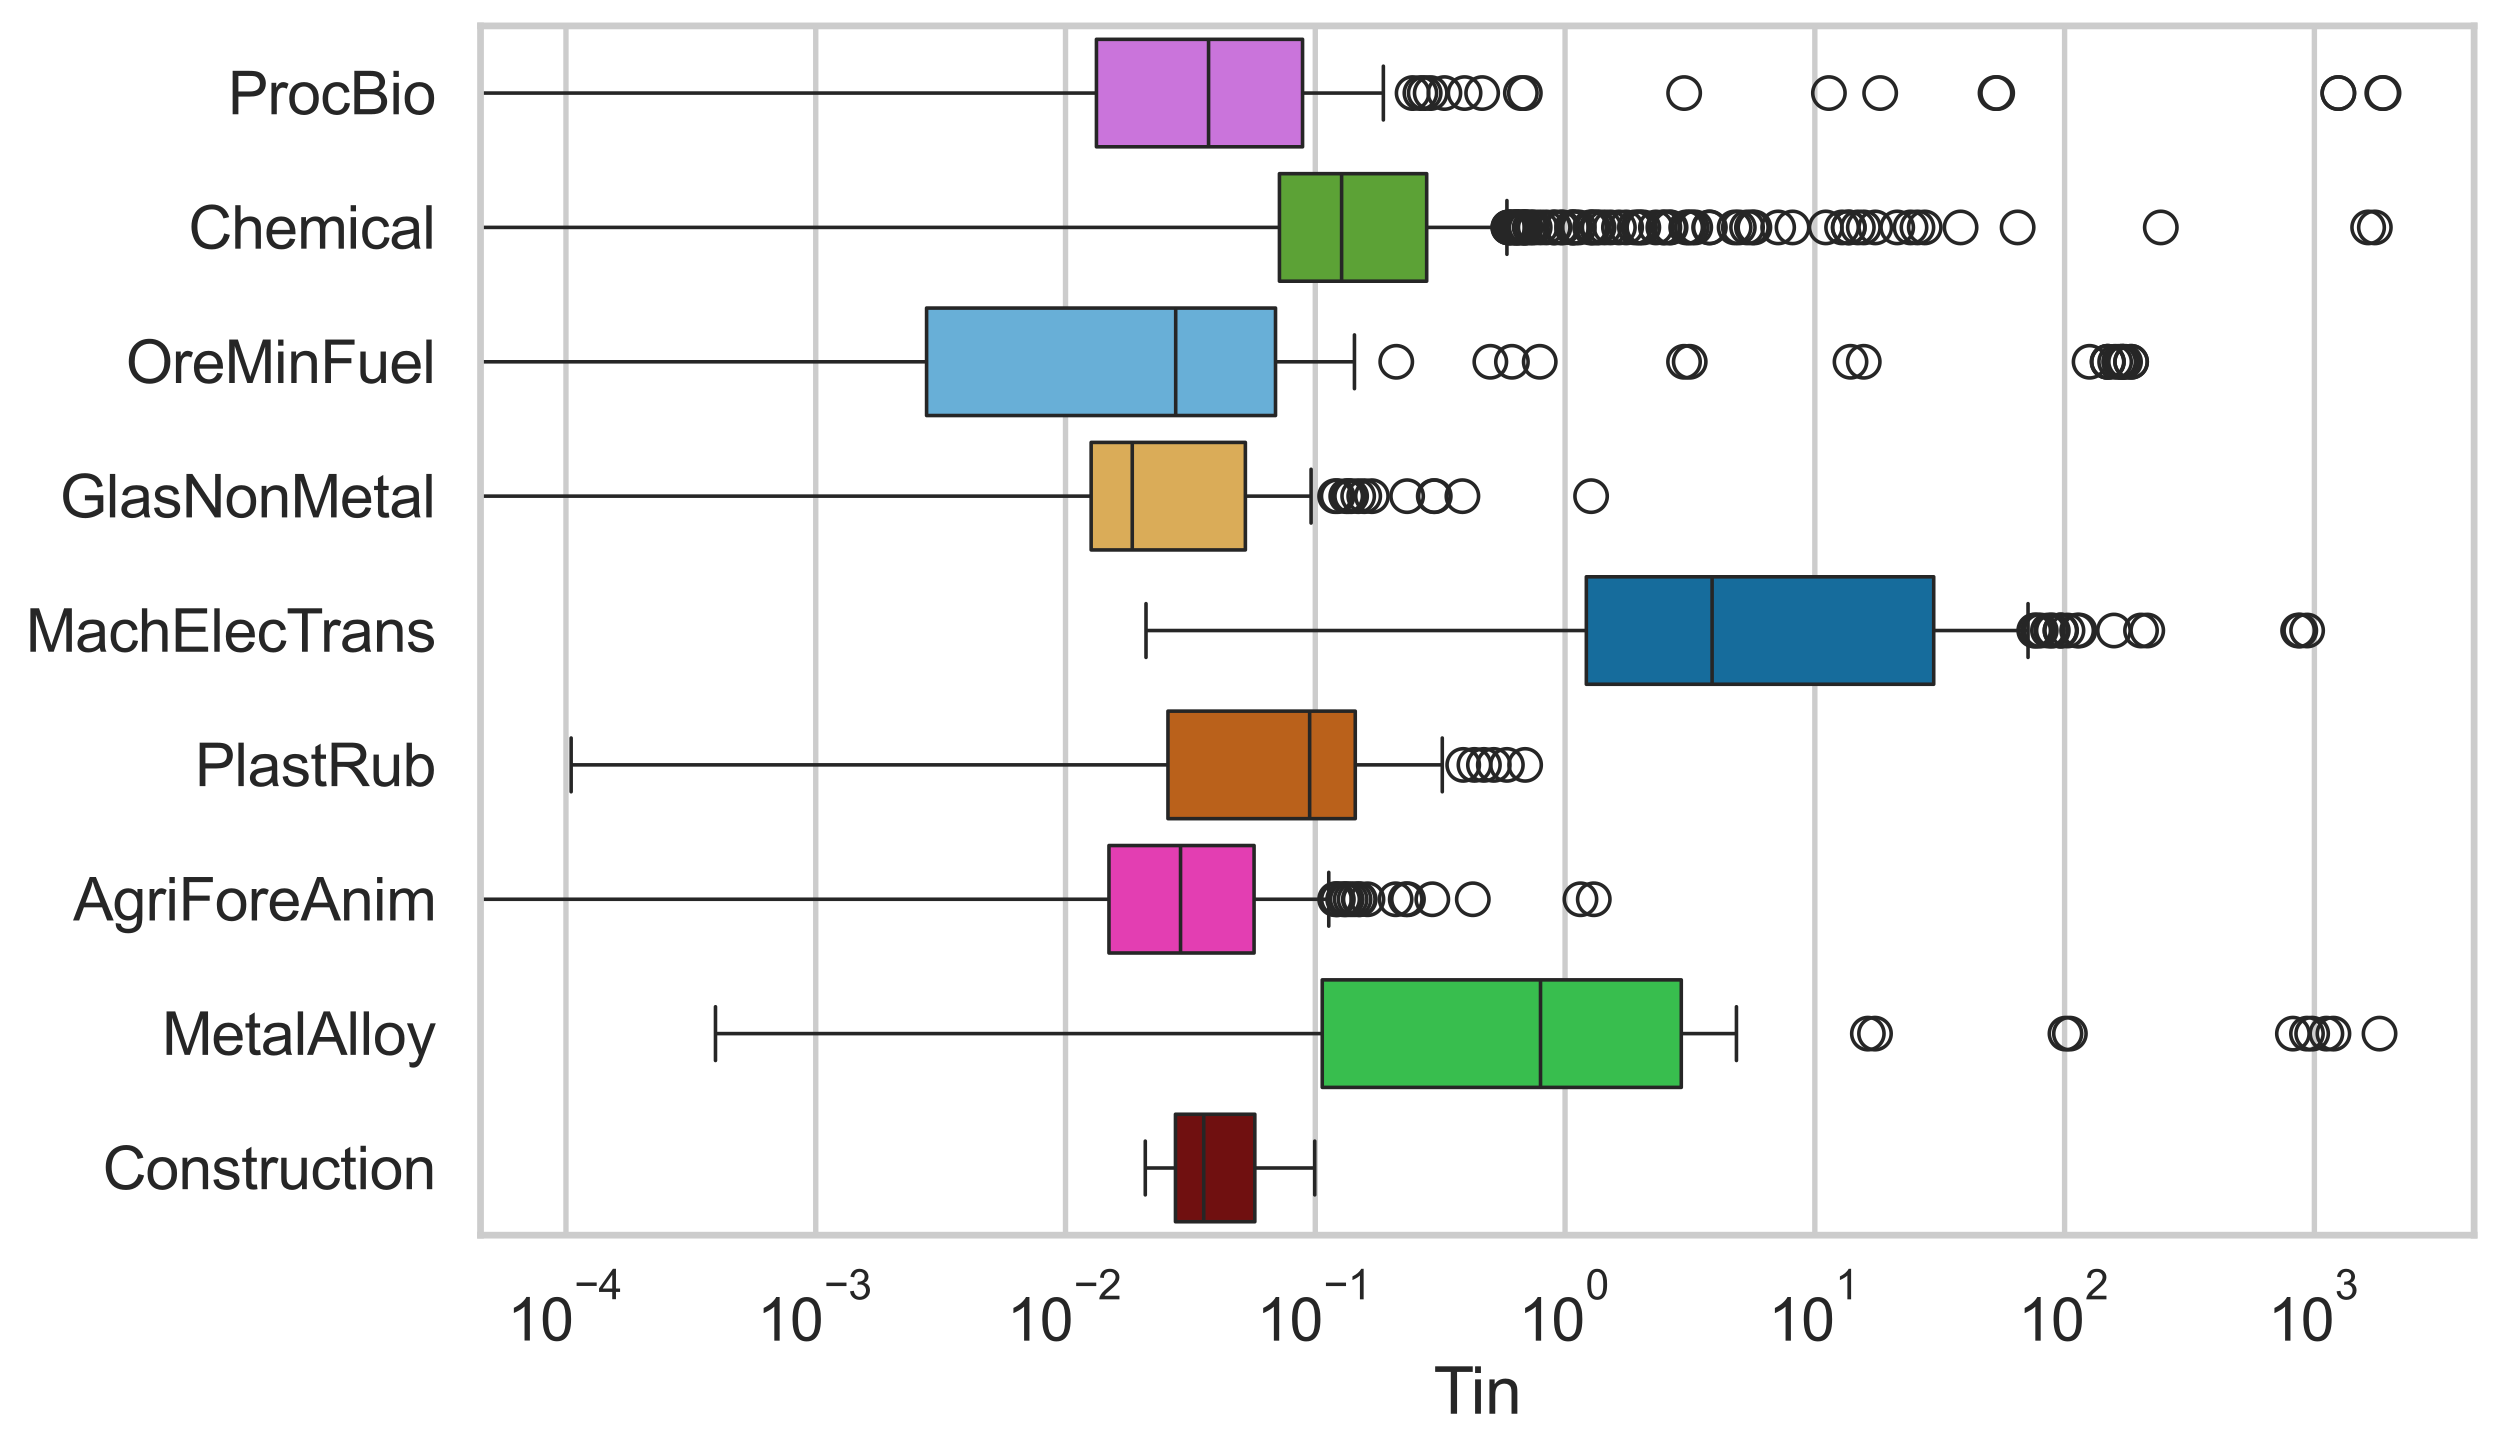 <?xml version="1.0" encoding="utf-8" standalone="no"?>
<!DOCTYPE svg PUBLIC "-//W3C//DTD SVG 1.1//EN"
  "http://www.w3.org/Graphics/SVG/1.1/DTD/svg11.dtd">
<svg xmlns:xlink="http://www.w3.org/1999/xlink" width="695.577pt" height="404.121pt" viewBox="0 0 695.577 404.121" xmlns="http://www.w3.org/2000/svg" version="1.1">
 <defs>
  <style type="text/css">*{stroke-linejoin: round; stroke-linecap: butt}</style>
 </defs>
 <g id="figure_1">
  <g id="patch_1">
   <path d="M 0 404.121 
L 695.577 404.121 
L 695.577 0 
L 0 0 
z
" style="fill: #ffffff"/>
  </g>
  <g id="axes_1">
   <g id="patch_2">
    <path d="M 133.697 343.665 
L 688.377 343.665 
L 688.377 7.2 
L 133.697 7.2 
z
" style="fill: #ffffff"/>
   </g>
   <g id="matplotlib.axis_1">
    <g id="xtick_1">
     <g id="line2d_1">
      <path d="M 157.468 343.665 
L 157.468 7.2 
" clip-path="url(#pbc3f8815a2)" style="fill: none; stroke: #cccccc; stroke-width: 1.5; stroke-linecap: round"/>
     </g>
     <g id="text_1">
      <!-- $\mathdefault{10^{-4}}$ -->
      <g style="fill: #262626" transform="translate(141.133 373.015) scale(0.165 -0.165)">
       <defs>
        <path id="ArialMT-31" d="M 2384 0 
L 1822 0 
L 1822 3584 
Q 1619 3391 1289 3197 
Q 959 3003 697 2906 
L 697 3450 
Q 1169 3672 1522 3987 
Q 1875 4303 2022 4600 
L 2384 4600 
L 2384 0 
z
" transform="scale(0.016)"/>
        <path id="ArialMT-30" d="M 266 2259 
Q 266 3072 433 3567 
Q 600 4063 929 4331 
Q 1259 4600 1759 4600 
Q 2128 4600 2406 4451 
Q 2684 4303 2865 4023 
Q 3047 3744 3150 3342 
Q 3253 2941 3253 2259 
Q 3253 1453 3087 958 
Q 2922 463 2592 192 
Q 2263 -78 1759 -78 
Q 1097 -78 719 397 
Q 266 969 266 2259 
z
M 844 2259 
Q 844 1131 1108 757 
Q 1372 384 1759 384 
Q 2147 384 2411 759 
Q 2675 1134 2675 2259 
Q 2675 3391 2411 3762 
Q 2147 4134 1753 4134 
Q 1366 4134 1134 3806 
Q 844 3388 844 2259 
z
" transform="scale(0.016)"/>
        <path id="ArialMT-2212" d="M 3381 1997 
L 356 1997 
L 356 2522 
L 3381 2522 
L 3381 1997 
z
" transform="scale(0.016)"/>
        <path id="ArialMT-34" d="M 2069 0 
L 2069 1097 
L 81 1097 
L 81 1613 
L 2172 4581 
L 2631 4581 
L 2631 1613 
L 3250 1613 
L 3250 1097 
L 2631 1097 
L 2631 0 
L 2069 0 
z
M 2069 1613 
L 2069 3678 
L 634 1613 
L 2069 1613 
z
" transform="scale(0.016)"/>
       </defs>
       <use xlink:href="#ArialMT-31" transform="translate(0 0.202)"/>
       <use xlink:href="#ArialMT-30" transform="translate(55.615 0.202)"/>
       <use xlink:href="#ArialMT-2212" transform="translate(112.973 69.895) scale(0.7)"/>
       <use xlink:href="#ArialMT-34" transform="translate(153.852 69.895) scale(0.7)"/>
      </g>
     </g>
    </g>
    <g id="xtick_2">
     <g id="line2d_2">
      <path d="M 226.963 343.665 
L 226.963 7.2 
" clip-path="url(#pbc3f8815a2)" style="fill: none; stroke: #cccccc; stroke-width: 1.5; stroke-linecap: round"/>
     </g>
     <g id="text_2">
      <!-- $\mathdefault{10^{-3}}$ -->
      <g style="fill: #262626" transform="translate(210.628 373.18) scale(0.165 -0.165)">
       <defs>
        <path id="ArialMT-33" d="M 269 1209 
L 831 1284 
Q 928 806 1161 595 
Q 1394 384 1728 384 
Q 2125 384 2398 659 
Q 2672 934 2672 1341 
Q 2672 1728 2419 1979 
Q 2166 2231 1775 2231 
Q 1616 2231 1378 2169 
L 1441 2663 
Q 1497 2656 1531 2656 
Q 1891 2656 2178 2843 
Q 2466 3031 2466 3422 
Q 2466 3731 2256 3934 
Q 2047 4138 1716 4138 
Q 1388 4138 1169 3931 
Q 950 3725 888 3313 
L 325 3413 
Q 428 3978 793 4289 
Q 1159 4600 1703 4600 
Q 2078 4600 2393 4439 
Q 2709 4278 2876 4000 
Q 3044 3722 3044 3409 
Q 3044 3113 2884 2869 
Q 2725 2625 2413 2481 
Q 2819 2388 3044 2092 
Q 3269 1797 3269 1353 
Q 3269 753 2831 336 
Q 2394 -81 1725 -81 
Q 1122 -81 723 278 
Q 325 638 269 1209 
z
" transform="scale(0.016)"/>
       </defs>
       <use xlink:href="#ArialMT-31" transform="translate(0 0.994)"/>
       <use xlink:href="#ArialMT-30" transform="translate(55.615 0.994)"/>
       <use xlink:href="#ArialMT-2212" transform="translate(112.973 70.688) scale(0.7)"/>
       <use xlink:href="#ArialMT-33" transform="translate(153.852 70.688) scale(0.7)"/>
      </g>
     </g>
    </g>
    <g id="xtick_3">
     <g id="line2d_3">
      <path d="M 296.458 343.665 
L 296.458 7.2 
" clip-path="url(#pbc3f8815a2)" style="fill: none; stroke: #cccccc; stroke-width: 1.5; stroke-linecap: round"/>
     </g>
     <g id="text_3">
      <!-- $\mathdefault{10^{-2}}$ -->
      <g style="fill: #262626" transform="translate(280.123 373.18) scale(0.165 -0.165)">
       <defs>
        <path id="ArialMT-32" d="M 3222 541 
L 3222 0 
L 194 0 
Q 188 203 259 391 
Q 375 700 629 1000 
Q 884 1300 1366 1694 
Q 2113 2306 2375 2664 
Q 2638 3022 2638 3341 
Q 2638 3675 2398 3904 
Q 2159 4134 1775 4134 
Q 1369 4134 1125 3890 
Q 881 3647 878 3216 
L 300 3275 
Q 359 3922 746 4261 
Q 1134 4600 1788 4600 
Q 2447 4600 2831 4234 
Q 3216 3869 3216 3328 
Q 3216 3053 3103 2787 
Q 2991 2522 2730 2228 
Q 2469 1934 1863 1422 
Q 1356 997 1212 845 
Q 1069 694 975 541 
L 3222 541 
z
" transform="scale(0.016)"/>
       </defs>
       <use xlink:href="#ArialMT-31" transform="translate(0 0.994)"/>
       <use xlink:href="#ArialMT-30" transform="translate(55.615 0.994)"/>
       <use xlink:href="#ArialMT-2212" transform="translate(112.973 70.688) scale(0.7)"/>
       <use xlink:href="#ArialMT-32" transform="translate(153.852 70.688) scale(0.7)"/>
      </g>
     </g>
    </g>
    <g id="xtick_4">
     <g id="line2d_4">
      <path d="M 365.952 343.665 
L 365.952 7.2 
" clip-path="url(#pbc3f8815a2)" style="fill: none; stroke: #cccccc; stroke-width: 1.5; stroke-linecap: round"/>
     </g>
     <g id="text_4">
      <!-- $\mathdefault{10^{-1}}$ -->
      <g style="fill: #262626" transform="translate(349.617 373.18) scale(0.165 -0.165)">
       <use xlink:href="#ArialMT-31" transform="translate(0 0.994)"/>
       <use xlink:href="#ArialMT-30" transform="translate(55.615 0.994)"/>
       <use xlink:href="#ArialMT-2212" transform="translate(112.973 70.688) scale(0.7)"/>
       <use xlink:href="#ArialMT-31" transform="translate(153.852 70.688) scale(0.7)"/>
      </g>
     </g>
    </g>
    <g id="xtick_5">
     <g id="line2d_5">
      <path d="M 435.447 343.665 
L 435.447 7.2 
" clip-path="url(#pbc3f8815a2)" style="fill: none; stroke: #cccccc; stroke-width: 1.5; stroke-linecap: round"/>
     </g>
     <g id="text_5">
      <!-- $\mathdefault{10^{0}}$ -->
      <g style="fill: #262626" transform="translate(422.494 373.18) scale(0.165 -0.165)">
       <use xlink:href="#ArialMT-31" transform="translate(0 0.994)"/>
       <use xlink:href="#ArialMT-30" transform="translate(55.615 0.994)"/>
       <use xlink:href="#ArialMT-30" transform="translate(112.973 70.688) scale(0.7)"/>
      </g>
     </g>
    </g>
    <g id="xtick_6">
     <g id="line2d_6">
      <path d="M 504.942 343.665 
L 504.942 7.2 
" clip-path="url(#pbc3f8815a2)" style="fill: none; stroke: #cccccc; stroke-width: 1.5; stroke-linecap: round"/>
     </g>
     <g id="text_6">
      <!-- $\mathdefault{10^{1}}$ -->
      <g style="fill: #262626" transform="translate(491.989 373.18) scale(0.165 -0.165)">
       <use xlink:href="#ArialMT-31" transform="translate(0 0.994)"/>
       <use xlink:href="#ArialMT-30" transform="translate(55.615 0.994)"/>
       <use xlink:href="#ArialMT-31" transform="translate(112.973 70.688) scale(0.7)"/>
      </g>
     </g>
    </g>
    <g id="xtick_7">
     <g id="line2d_7">
      <path d="M 574.436 343.665 
L 574.436 7.2 
" clip-path="url(#pbc3f8815a2)" style="fill: none; stroke: #cccccc; stroke-width: 1.5; stroke-linecap: round"/>
     </g>
     <g id="text_7">
      <!-- $\mathdefault{10^{2}}$ -->
      <g style="fill: #262626" transform="translate(561.484 373.18) scale(0.165 -0.165)">
       <use xlink:href="#ArialMT-31" transform="translate(0 0.994)"/>
       <use xlink:href="#ArialMT-30" transform="translate(55.615 0.994)"/>
       <use xlink:href="#ArialMT-32" transform="translate(112.973 70.688) scale(0.7)"/>
      </g>
     </g>
    </g>
    <g id="xtick_8">
     <g id="line2d_8">
      <path d="M 643.931 343.665 
L 643.931 7.2 
" clip-path="url(#pbc3f8815a2)" style="fill: none; stroke: #cccccc; stroke-width: 1.5; stroke-linecap: round"/>
     </g>
     <g id="text_8">
      <!-- $\mathdefault{10^{3}}$ -->
      <g style="fill: #262626" transform="translate(630.978 373.18) scale(0.165 -0.165)">
       <use xlink:href="#ArialMT-31" transform="translate(0 0.994)"/>
       <use xlink:href="#ArialMT-30" transform="translate(55.615 0.994)"/>
       <use xlink:href="#ArialMT-33" transform="translate(112.973 70.688) scale(0.7)"/>
      </g>
     </g>
    </g>
    <g id="xtick_9"/>
    <g id="xtick_10"/>
    <g id="xtick_11"/>
    <g id="xtick_12"/>
    <g id="xtick_13"/>
    <g id="xtick_14"/>
    <g id="xtick_15"/>
    <g id="xtick_16"/>
    <g id="xtick_17"/>
    <g id="xtick_18"/>
    <g id="xtick_19"/>
    <g id="xtick_20"/>
    <g id="xtick_21"/>
    <g id="xtick_22"/>
    <g id="xtick_23"/>
    <g id="xtick_24"/>
    <g id="xtick_25"/>
    <g id="xtick_26"/>
    <g id="xtick_27"/>
    <g id="xtick_28"/>
    <g id="xtick_29"/>
    <g id="xtick_30"/>
    <g id="xtick_31"/>
    <g id="xtick_32"/>
    <g id="xtick_33"/>
    <g id="xtick_34"/>
    <g id="xtick_35"/>
    <g id="xtick_36"/>
    <g id="xtick_37"/>
    <g id="xtick_38"/>
    <g id="xtick_39"/>
    <g id="xtick_40"/>
    <g id="xtick_41"/>
    <g id="xtick_42"/>
    <g id="xtick_43"/>
    <g id="xtick_44"/>
    <g id="xtick_45"/>
    <g id="xtick_46"/>
    <g id="xtick_47"/>
    <g id="xtick_48"/>
    <g id="xtick_49"/>
    <g id="xtick_50"/>
    <g id="xtick_51"/>
    <g id="xtick_52"/>
    <g id="xtick_53"/>
    <g id="xtick_54"/>
    <g id="xtick_55"/>
    <g id="xtick_56"/>
    <g id="xtick_57"/>
    <g id="xtick_58"/>
    <g id="xtick_59"/>
    <g id="xtick_60"/>
    <g id="xtick_61"/>
    <g id="xtick_62"/>
    <g id="xtick_63"/>
    <g id="xtick_64"/>
    <g id="xtick_65"/>
    <g id="xtick_66"/>
    <g id="xtick_67"/>
    <g id="xtick_68"/>
    <g id="xtick_69"/>
    <g id="xtick_70"/>
    <g id="xtick_71"/>
    <g id="xtick_72"/>
    <g id="text_9">
     <!-- Tin -->
     <g style="fill: #262626" transform="translate(398.873 393.344) scale(0.18 -0.18)">
      <defs>
       <path id="ArialMT-54" d="M 1659 0 
L 1659 4041 
L 150 4041 
L 150 4581 
L 3781 4581 
L 3781 4041 
L 2266 4041 
L 2266 0 
L 1659 0 
z
" transform="scale(0.016)"/>
       <path id="ArialMT-69" d="M 425 3934 
L 425 4581 
L 988 4581 
L 988 3934 
L 425 3934 
z
M 425 0 
L 425 3319 
L 988 3319 
L 988 0 
L 425 0 
z
" transform="scale(0.016)"/>
       <path id="ArialMT-6e" d="M 422 0 
L 422 3319 
L 928 3319 
L 928 2847 
Q 1294 3394 1984 3394 
Q 2284 3394 2536 3286 
Q 2788 3178 2913 3003 
Q 3038 2828 3088 2588 
Q 3119 2431 3119 2041 
L 3119 0 
L 2556 0 
L 2556 2019 
Q 2556 2363 2490 2533 
Q 2425 2703 2258 2804 
Q 2091 2906 1866 2906 
Q 1506 2906 1245 2678 
Q 984 2450 984 1813 
L 984 0 
L 422 0 
z
" transform="scale(0.016)"/>
      </defs>
      <use xlink:href="#ArialMT-54"/>
      <use xlink:href="#ArialMT-69" transform="translate(57.334 0)"/>
      <use xlink:href="#ArialMT-6e" transform="translate(79.551 0)"/>
     </g>
    </g>
   </g>
   <g id="matplotlib.axis_2">
    <g id="ytick_1">
     <g id="text_10">
      <!-- ProcBio -->
      <g style="fill: #262626" transform="translate(63.424 31.798) scale(0.165 -0.165)">
       <defs>
        <path id="ArialMT-50" d="M 494 0 
L 494 4581 
L 2222 4581 
Q 2678 4581 2919 4538 
Q 3256 4481 3484 4323 
Q 3713 4166 3852 3881 
Q 3991 3597 3991 3256 
Q 3991 2672 3619 2267 
Q 3247 1863 2275 1863 
L 1100 1863 
L 1100 0 
L 494 0 
z
M 1100 2403 
L 2284 2403 
Q 2872 2403 3119 2622 
Q 3366 2841 3366 3238 
Q 3366 3525 3220 3729 
Q 3075 3934 2838 4000 
Q 2684 4041 2272 4041 
L 1100 4041 
L 1100 2403 
z
" transform="scale(0.016)"/>
        <path id="ArialMT-72" d="M 416 0 
L 416 3319 
L 922 3319 
L 922 2816 
Q 1116 3169 1280 3281 
Q 1444 3394 1641 3394 
Q 1925 3394 2219 3213 
L 2025 2691 
Q 1819 2813 1613 2813 
Q 1428 2813 1281 2702 
Q 1134 2591 1072 2394 
Q 978 2094 978 1738 
L 978 0 
L 416 0 
z
" transform="scale(0.016)"/>
        <path id="ArialMT-6f" d="M 213 1659 
Q 213 2581 725 3025 
Q 1153 3394 1769 3394 
Q 2453 3394 2887 2945 
Q 3322 2497 3322 1706 
Q 3322 1066 3130 698 
Q 2938 331 2570 128 
Q 2203 -75 1769 -75 
Q 1072 -75 642 372 
Q 213 819 213 1659 
z
M 791 1659 
Q 791 1022 1069 705 
Q 1347 388 1769 388 
Q 2188 388 2466 706 
Q 2744 1025 2744 1678 
Q 2744 2294 2464 2611 
Q 2184 2928 1769 2928 
Q 1347 2928 1069 2612 
Q 791 2297 791 1659 
z
" transform="scale(0.016)"/>
        <path id="ArialMT-63" d="M 2588 1216 
L 3141 1144 
Q 3050 572 2676 248 
Q 2303 -75 1759 -75 
Q 1078 -75 664 370 
Q 250 816 250 1647 
Q 250 2184 428 2587 
Q 606 2991 970 3192 
Q 1334 3394 1763 3394 
Q 2303 3394 2647 3120 
Q 2991 2847 3088 2344 
L 2541 2259 
Q 2463 2594 2264 2762 
Q 2066 2931 1784 2931 
Q 1359 2931 1093 2626 
Q 828 2322 828 1663 
Q 828 994 1084 691 
Q 1341 388 1753 388 
Q 2084 388 2306 591 
Q 2528 794 2588 1216 
z
" transform="scale(0.016)"/>
        <path id="ArialMT-42" d="M 469 0 
L 469 4581 
L 2188 4581 
Q 2713 4581 3030 4442 
Q 3347 4303 3526 4014 
Q 3706 3725 3706 3409 
Q 3706 3116 3547 2856 
Q 3388 2597 3066 2438 
Q 3481 2316 3704 2022 
Q 3928 1728 3928 1328 
Q 3928 1006 3792 729 
Q 3656 453 3456 303 
Q 3256 153 2954 76 
Q 2653 0 2216 0 
L 469 0 
z
M 1075 2656 
L 2066 2656 
Q 2469 2656 2644 2709 
Q 2875 2778 2992 2937 
Q 3109 3097 3109 3338 
Q 3109 3566 3000 3739 
Q 2891 3913 2687 3977 
Q 2484 4041 1991 4041 
L 1075 4041 
L 1075 2656 
z
M 1075 541 
L 2216 541 
Q 2509 541 2628 563 
Q 2838 600 2978 687 
Q 3119 775 3209 942 
Q 3300 1109 3300 1328 
Q 3300 1584 3169 1773 
Q 3038 1963 2805 2039 
Q 2572 2116 2134 2116 
L 1075 2116 
L 1075 541 
z
" transform="scale(0.016)"/>
       </defs>
       <use xlink:href="#ArialMT-50"/>
       <use xlink:href="#ArialMT-72" transform="translate(66.699 0)"/>
       <use xlink:href="#ArialMT-6f" transform="translate(100 0)"/>
       <use xlink:href="#ArialMT-63" transform="translate(155.615 0)"/>
       <use xlink:href="#ArialMT-42" transform="translate(205.615 0)"/>
       <use xlink:href="#ArialMT-69" transform="translate(272.314 0)"/>
       <use xlink:href="#ArialMT-6f" transform="translate(294.531 0)"/>
      </g>
     </g>
    </g>
    <g id="ytick_2">
     <g id="text_11">
      <!-- Chemical -->
      <g style="fill: #262626" transform="translate(52.428 69.183) scale(0.165 -0.165)">
       <defs>
        <path id="ArialMT-43" d="M 3763 1606 
L 4369 1453 
Q 4178 706 3683 314 
Q 3188 -78 2472 -78 
Q 1731 -78 1267 223 
Q 803 525 561 1097 
Q 319 1669 319 2325 
Q 319 3041 592 3573 
Q 866 4106 1370 4382 
Q 1875 4659 2481 4659 
Q 3169 4659 3637 4309 
Q 4106 3959 4291 3325 
L 3694 3184 
Q 3534 3684 3231 3912 
Q 2928 4141 2469 4141 
Q 1941 4141 1586 3887 
Q 1231 3634 1087 3207 
Q 944 2781 944 2328 
Q 944 1744 1114 1308 
Q 1284 872 1643 656 
Q 2003 441 2422 441 
Q 2931 441 3284 734 
Q 3638 1028 3763 1606 
z
" transform="scale(0.016)"/>
        <path id="ArialMT-68" d="M 422 0 
L 422 4581 
L 984 4581 
L 984 2938 
Q 1378 3394 1978 3394 
Q 2347 3394 2619 3248 
Q 2891 3103 3008 2847 
Q 3125 2591 3125 2103 
L 3125 0 
L 2563 0 
L 2563 2103 
Q 2563 2525 2380 2717 
Q 2197 2909 1863 2909 
Q 1613 2909 1392 2779 
Q 1172 2650 1078 2428 
Q 984 2206 984 1816 
L 984 0 
L 422 0 
z
" transform="scale(0.016)"/>
        <path id="ArialMT-65" d="M 2694 1069 
L 3275 997 
Q 3138 488 2766 206 
Q 2394 -75 1816 -75 
Q 1088 -75 661 373 
Q 234 822 234 1631 
Q 234 2469 665 2931 
Q 1097 3394 1784 3394 
Q 2450 3394 2872 2941 
Q 3294 2488 3294 1666 
Q 3294 1616 3291 1516 
L 816 1516 
Q 847 969 1125 678 
Q 1403 388 1819 388 
Q 2128 388 2347 550 
Q 2566 713 2694 1069 
z
M 847 1978 
L 2700 1978 
Q 2663 2397 2488 2606 
Q 2219 2931 1791 2931 
Q 1403 2931 1139 2672 
Q 875 2413 847 1978 
z
" transform="scale(0.016)"/>
        <path id="ArialMT-6d" d="M 422 0 
L 422 3319 
L 925 3319 
L 925 2853 
Q 1081 3097 1340 3245 
Q 1600 3394 1931 3394 
Q 2300 3394 2536 3241 
Q 2772 3088 2869 2813 
Q 3263 3394 3894 3394 
Q 4388 3394 4653 3120 
Q 4919 2847 4919 2278 
L 4919 0 
L 4359 0 
L 4359 2091 
Q 4359 2428 4304 2576 
Q 4250 2725 4106 2815 
Q 3963 2906 3769 2906 
Q 3419 2906 3187 2673 
Q 2956 2441 2956 1928 
L 2956 0 
L 2394 0 
L 2394 2156 
Q 2394 2531 2256 2718 
Q 2119 2906 1806 2906 
Q 1569 2906 1367 2781 
Q 1166 2656 1075 2415 
Q 984 2175 984 1722 
L 984 0 
L 422 0 
z
" transform="scale(0.016)"/>
        <path id="ArialMT-61" d="M 2588 409 
Q 2275 144 1986 34 
Q 1697 -75 1366 -75 
Q 819 -75 525 192 
Q 231 459 231 875 
Q 231 1119 342 1320 
Q 453 1522 633 1644 
Q 813 1766 1038 1828 
Q 1203 1872 1538 1913 
Q 2219 1994 2541 2106 
Q 2544 2222 2544 2253 
Q 2544 2597 2384 2738 
Q 2169 2928 1744 2928 
Q 1347 2928 1158 2789 
Q 969 2650 878 2297 
L 328 2372 
Q 403 2725 575 2942 
Q 747 3159 1072 3276 
Q 1397 3394 1825 3394 
Q 2250 3394 2515 3294 
Q 2781 3194 2906 3042 
Q 3031 2891 3081 2659 
Q 3109 2516 3109 2141 
L 3109 1391 
Q 3109 606 3145 398 
Q 3181 191 3288 0 
L 2700 0 
Q 2613 175 2588 409 
z
M 2541 1666 
Q 2234 1541 1622 1453 
Q 1275 1403 1131 1340 
Q 988 1278 909 1158 
Q 831 1038 831 891 
Q 831 666 1001 516 
Q 1172 366 1500 366 
Q 1825 366 2078 508 
Q 2331 650 2450 897 
Q 2541 1088 2541 1459 
L 2541 1666 
z
" transform="scale(0.016)"/>
        <path id="ArialMT-6c" d="M 409 0 
L 409 4581 
L 972 4581 
L 972 0 
L 409 0 
z
" transform="scale(0.016)"/>
       </defs>
       <use xlink:href="#ArialMT-43"/>
       <use xlink:href="#ArialMT-68" transform="translate(72.217 0)"/>
       <use xlink:href="#ArialMT-65" transform="translate(127.832 0)"/>
       <use xlink:href="#ArialMT-6d" transform="translate(183.447 0)"/>
       <use xlink:href="#ArialMT-69" transform="translate(266.748 0)"/>
       <use xlink:href="#ArialMT-63" transform="translate(288.965 0)"/>
       <use xlink:href="#ArialMT-61" transform="translate(338.965 0)"/>
       <use xlink:href="#ArialMT-6c" transform="translate(394.58 0)"/>
      </g>
     </g>
    </g>
    <g id="ytick_3">
     <g id="text_12">
      <!-- OreMinFuel -->
      <g style="fill: #262626" transform="translate(35.013 106.568) scale(0.165 -0.165)">
       <defs>
        <path id="ArialMT-4f" d="M 309 2231 
Q 309 3372 921 4017 
Q 1534 4663 2503 4663 
Q 3138 4663 3647 4359 
Q 4156 4056 4423 3514 
Q 4691 2972 4691 2284 
Q 4691 1588 4409 1038 
Q 4128 488 3612 205 
Q 3097 -78 2500 -78 
Q 1853 -78 1343 234 
Q 834 547 571 1087 
Q 309 1628 309 2231 
z
M 934 2222 
Q 934 1394 1379 917 
Q 1825 441 2497 441 
Q 3181 441 3623 922 
Q 4066 1403 4066 2288 
Q 4066 2847 3877 3264 
Q 3688 3681 3323 3911 
Q 2959 4141 2506 4141 
Q 1863 4141 1398 3698 
Q 934 3256 934 2222 
z
" transform="scale(0.016)"/>
        <path id="ArialMT-4d" d="M 475 0 
L 475 4581 
L 1388 4581 
L 2472 1338 
Q 2622 884 2691 659 
Q 2769 909 2934 1394 
L 4031 4581 
L 4847 4581 
L 4847 0 
L 4263 0 
L 4263 3834 
L 2931 0 
L 2384 0 
L 1059 3900 
L 1059 0 
L 475 0 
z
" transform="scale(0.016)"/>
        <path id="ArialMT-46" d="M 525 0 
L 525 4581 
L 3616 4581 
L 3616 4041 
L 1131 4041 
L 1131 2622 
L 3281 2622 
L 3281 2081 
L 1131 2081 
L 1131 0 
L 525 0 
z
" transform="scale(0.016)"/>
        <path id="ArialMT-75" d="M 2597 0 
L 2597 488 
Q 2209 -75 1544 -75 
Q 1250 -75 995 37 
Q 741 150 617 320 
Q 494 491 444 738 
Q 409 903 409 1263 
L 409 3319 
L 972 3319 
L 972 1478 
Q 972 1038 1006 884 
Q 1059 663 1231 536 
Q 1403 409 1656 409 
Q 1909 409 2131 539 
Q 2353 669 2445 892 
Q 2538 1116 2538 1541 
L 2538 3319 
L 3100 3319 
L 3100 0 
L 2597 0 
z
" transform="scale(0.016)"/>
       </defs>
       <use xlink:href="#ArialMT-4f"/>
       <use xlink:href="#ArialMT-72" transform="translate(77.783 0)"/>
       <use xlink:href="#ArialMT-65" transform="translate(111.084 0)"/>
       <use xlink:href="#ArialMT-4d" transform="translate(166.699 0)"/>
       <use xlink:href="#ArialMT-69" transform="translate(250 0)"/>
       <use xlink:href="#ArialMT-6e" transform="translate(272.217 0)"/>
       <use xlink:href="#ArialMT-46" transform="translate(327.832 0)"/>
       <use xlink:href="#ArialMT-75" transform="translate(388.916 0)"/>
       <use xlink:href="#ArialMT-65" transform="translate(444.531 0)"/>
       <use xlink:href="#ArialMT-6c" transform="translate(500.146 0)"/>
      </g>
     </g>
    </g>
    <g id="ytick_4">
     <g id="text_13">
      <!-- GlasNonMetal -->
      <g style="fill: #262626" transform="translate(16.659 143.953) scale(0.165 -0.165)">
       <defs>
        <path id="ArialMT-47" d="M 2638 1797 
L 2638 2334 
L 4578 2338 
L 4578 638 
Q 4131 281 3656 101 
Q 3181 -78 2681 -78 
Q 2006 -78 1454 211 
Q 903 500 622 1047 
Q 341 1594 341 2269 
Q 341 2938 620 3517 
Q 900 4097 1425 4378 
Q 1950 4659 2634 4659 
Q 3131 4659 3532 4498 
Q 3934 4338 4162 4050 
Q 4391 3763 4509 3300 
L 3963 3150 
Q 3859 3500 3706 3700 
Q 3553 3900 3268 4020 
Q 2984 4141 2638 4141 
Q 2222 4141 1919 4014 
Q 1616 3888 1430 3681 
Q 1244 3475 1141 3228 
Q 966 2803 966 2306 
Q 966 1694 1177 1281 
Q 1388 869 1791 669 
Q 2194 469 2647 469 
Q 3041 469 3416 620 
Q 3791 772 3984 944 
L 3984 1797 
L 2638 1797 
z
" transform="scale(0.016)"/>
        <path id="ArialMT-73" d="M 197 991 
L 753 1078 
Q 800 744 1014 566 
Q 1228 388 1613 388 
Q 2000 388 2187 545 
Q 2375 703 2375 916 
Q 2375 1106 2209 1216 
Q 2094 1291 1634 1406 
Q 1016 1563 777 1677 
Q 538 1791 414 1992 
Q 291 2194 291 2438 
Q 291 2659 392 2848 
Q 494 3038 669 3163 
Q 800 3259 1026 3326 
Q 1253 3394 1513 3394 
Q 1903 3394 2198 3281 
Q 2494 3169 2634 2976 
Q 2775 2784 2828 2463 
L 2278 2388 
Q 2241 2644 2061 2787 
Q 1881 2931 1553 2931 
Q 1166 2931 1000 2803 
Q 834 2675 834 2503 
Q 834 2394 903 2306 
Q 972 2216 1119 2156 
Q 1203 2125 1616 2013 
Q 2213 1853 2448 1751 
Q 2684 1650 2818 1456 
Q 2953 1263 2953 975 
Q 2953 694 2789 445 
Q 2625 197 2315 61 
Q 2006 -75 1616 -75 
Q 969 -75 630 194 
Q 291 463 197 991 
z
" transform="scale(0.016)"/>
        <path id="ArialMT-4e" d="M 488 0 
L 488 4581 
L 1109 4581 
L 3516 984 
L 3516 4581 
L 4097 4581 
L 4097 0 
L 3475 0 
L 1069 3600 
L 1069 0 
L 488 0 
z
" transform="scale(0.016)"/>
        <path id="ArialMT-74" d="M 1650 503 
L 1731 6 
Q 1494 -44 1306 -44 
Q 1000 -44 831 53 
Q 663 150 594 308 
Q 525 466 525 972 
L 525 2881 
L 113 2881 
L 113 3319 
L 525 3319 
L 525 4141 
L 1084 4478 
L 1084 3319 
L 1650 3319 
L 1650 2881 
L 1084 2881 
L 1084 941 
Q 1084 700 1114 631 
Q 1144 563 1211 522 
Q 1278 481 1403 481 
Q 1497 481 1650 503 
z
" transform="scale(0.016)"/>
       </defs>
       <use xlink:href="#ArialMT-47"/>
       <use xlink:href="#ArialMT-6c" transform="translate(77.783 0)"/>
       <use xlink:href="#ArialMT-61" transform="translate(100 0)"/>
       <use xlink:href="#ArialMT-73" transform="translate(155.615 0)"/>
       <use xlink:href="#ArialMT-4e" transform="translate(205.615 0)"/>
       <use xlink:href="#ArialMT-6f" transform="translate(277.832 0)"/>
       <use xlink:href="#ArialMT-6e" transform="translate(333.447 0)"/>
       <use xlink:href="#ArialMT-4d" transform="translate(389.062 0)"/>
       <use xlink:href="#ArialMT-65" transform="translate(472.363 0)"/>
       <use xlink:href="#ArialMT-74" transform="translate(527.979 0)"/>
       <use xlink:href="#ArialMT-61" transform="translate(555.762 0)"/>
       <use xlink:href="#ArialMT-6c" transform="translate(611.377 0)"/>
      </g>
     </g>
    </g>
    <g id="ytick_5">
     <g id="text_14">
      <!-- MachElecTrans -->
      <g style="fill: #262626" transform="translate(7.2 181.337) scale(0.165 -0.165)">
       <defs>
        <path id="ArialMT-45" d="M 506 0 
L 506 4581 
L 3819 4581 
L 3819 4041 
L 1113 4041 
L 1113 2638 
L 3647 2638 
L 3647 2100 
L 1113 2100 
L 1113 541 
L 3925 541 
L 3925 0 
L 506 0 
z
" transform="scale(0.016)"/>
       </defs>
       <use xlink:href="#ArialMT-4d"/>
       <use xlink:href="#ArialMT-61" transform="translate(83.301 0)"/>
       <use xlink:href="#ArialMT-63" transform="translate(138.916 0)"/>
       <use xlink:href="#ArialMT-68" transform="translate(188.916 0)"/>
       <use xlink:href="#ArialMT-45" transform="translate(244.531 0)"/>
       <use xlink:href="#ArialMT-6c" transform="translate(311.23 0)"/>
       <use xlink:href="#ArialMT-65" transform="translate(333.447 0)"/>
       <use xlink:href="#ArialMT-63" transform="translate(389.062 0)"/>
       <use xlink:href="#ArialMT-54" transform="translate(439.062 0)"/>
       <use xlink:href="#ArialMT-72" transform="translate(496.396 0)"/>
       <use xlink:href="#ArialMT-61" transform="translate(529.697 0)"/>
       <use xlink:href="#ArialMT-6e" transform="translate(585.312 0)"/>
       <use xlink:href="#ArialMT-73" transform="translate(640.928 0)"/>
      </g>
     </g>
    </g>
    <g id="ytick_6">
     <g id="text_15">
      <!-- PlastRub -->
      <g style="fill: #262626" transform="translate(54.248 218.722) scale(0.165 -0.165)">
       <defs>
        <path id="ArialMT-52" d="M 503 0 
L 503 4581 
L 2534 4581 
Q 3147 4581 3465 4457 
Q 3784 4334 3975 4021 
Q 4166 3709 4166 3331 
Q 4166 2844 3850 2509 
Q 3534 2175 2875 2084 
Q 3116 1969 3241 1856 
Q 3506 1613 3744 1247 
L 4541 0 
L 3778 0 
L 3172 953 
Q 2906 1366 2734 1584 
Q 2563 1803 2427 1890 
Q 2291 1978 2150 2013 
Q 2047 2034 1813 2034 
L 1109 2034 
L 1109 0 
L 503 0 
z
M 1109 2559 
L 2413 2559 
Q 2828 2559 3062 2645 
Q 3297 2731 3419 2920 
Q 3541 3109 3541 3331 
Q 3541 3656 3305 3865 
Q 3069 4075 2559 4075 
L 1109 4075 
L 1109 2559 
z
" transform="scale(0.016)"/>
        <path id="ArialMT-62" d="M 941 0 
L 419 0 
L 419 4581 
L 981 4581 
L 981 2947 
Q 1338 3394 1891 3394 
Q 2197 3394 2470 3270 
Q 2744 3147 2920 2923 
Q 3097 2700 3197 2384 
Q 3297 2069 3297 1709 
Q 3297 856 2875 390 
Q 2453 -75 1863 -75 
Q 1275 -75 941 416 
L 941 0 
z
M 934 1684 
Q 934 1088 1097 822 
Q 1363 388 1816 388 
Q 2184 388 2453 708 
Q 2722 1028 2722 1663 
Q 2722 2313 2464 2622 
Q 2206 2931 1841 2931 
Q 1472 2931 1203 2611 
Q 934 2291 934 1684 
z
" transform="scale(0.016)"/>
       </defs>
       <use xlink:href="#ArialMT-50"/>
       <use xlink:href="#ArialMT-6c" transform="translate(66.699 0)"/>
       <use xlink:href="#ArialMT-61" transform="translate(88.916 0)"/>
       <use xlink:href="#ArialMT-73" transform="translate(144.531 0)"/>
       <use xlink:href="#ArialMT-74" transform="translate(194.531 0)"/>
       <use xlink:href="#ArialMT-52" transform="translate(222.314 0)"/>
       <use xlink:href="#ArialMT-75" transform="translate(294.531 0)"/>
       <use xlink:href="#ArialMT-62" transform="translate(350.146 0)"/>
      </g>
     </g>
    </g>
    <g id="ytick_7">
     <g id="text_16">
      <!-- AgriForeAnim -->
      <g style="fill: #262626" transform="translate(20.341 256.107) scale(0.165 -0.165)">
       <defs>
        <path id="ArialMT-41" d="M -9 0 
L 1750 4581 
L 2403 4581 
L 4278 0 
L 3588 0 
L 3053 1388 
L 1138 1388 
L 634 0 
L -9 0 
z
M 1313 1881 
L 2866 1881 
L 2388 3150 
Q 2169 3728 2063 4100 
Q 1975 3659 1816 3225 
L 1313 1881 
z
" transform="scale(0.016)"/>
        <path id="ArialMT-67" d="M 319 -275 
L 866 -356 
Q 900 -609 1056 -725 
Q 1266 -881 1628 -881 
Q 2019 -881 2231 -725 
Q 2444 -569 2519 -288 
Q 2563 -116 2559 434 
Q 2191 0 1641 0 
Q 956 0 581 494 
Q 206 988 206 1678 
Q 206 2153 378 2554 
Q 550 2956 876 3175 
Q 1203 3394 1644 3394 
Q 2231 3394 2613 2919 
L 2613 3319 
L 3131 3319 
L 3131 450 
Q 3131 -325 2973 -648 
Q 2816 -972 2473 -1159 
Q 2131 -1347 1631 -1347 
Q 1038 -1347 672 -1080 
Q 306 -813 319 -275 
z
M 784 1719 
Q 784 1066 1043 766 
Q 1303 466 1694 466 
Q 2081 466 2343 764 
Q 2606 1063 2606 1700 
Q 2606 2309 2336 2618 
Q 2066 2928 1684 2928 
Q 1309 2928 1046 2623 
Q 784 2319 784 1719 
z
" transform="scale(0.016)"/>
       </defs>
       <use xlink:href="#ArialMT-41"/>
       <use xlink:href="#ArialMT-67" transform="translate(66.699 0)"/>
       <use xlink:href="#ArialMT-72" transform="translate(122.314 0)"/>
       <use xlink:href="#ArialMT-69" transform="translate(155.615 0)"/>
       <use xlink:href="#ArialMT-46" transform="translate(177.832 0)"/>
       <use xlink:href="#ArialMT-6f" transform="translate(238.916 0)"/>
       <use xlink:href="#ArialMT-72" transform="translate(294.531 0)"/>
       <use xlink:href="#ArialMT-65" transform="translate(327.832 0)"/>
       <use xlink:href="#ArialMT-41" transform="translate(383.447 0)"/>
       <use xlink:href="#ArialMT-6e" transform="translate(450.146 0)"/>
       <use xlink:href="#ArialMT-69" transform="translate(505.762 0)"/>
       <use xlink:href="#ArialMT-6d" transform="translate(527.979 0)"/>
      </g>
     </g>
    </g>
    <g id="ytick_8">
     <g id="text_17">
      <!-- MetalAlloy -->
      <g style="fill: #262626" transform="translate(45.088 293.492) scale(0.165 -0.165)">
       <defs>
        <path id="ArialMT-79" d="M 397 -1278 
L 334 -750 
Q 519 -800 656 -800 
Q 844 -800 956 -737 
Q 1069 -675 1141 -563 
Q 1194 -478 1313 -144 
Q 1328 -97 1363 -6 
L 103 3319 
L 709 3319 
L 1400 1397 
Q 1534 1031 1641 628 
Q 1738 1016 1872 1384 
L 2581 3319 
L 3144 3319 
L 1881 -56 
Q 1678 -603 1566 -809 
Q 1416 -1088 1222 -1217 
Q 1028 -1347 759 -1347 
Q 597 -1347 397 -1278 
z
" transform="scale(0.016)"/>
       </defs>
       <use xlink:href="#ArialMT-4d"/>
       <use xlink:href="#ArialMT-65" transform="translate(83.301 0)"/>
       <use xlink:href="#ArialMT-74" transform="translate(138.916 0)"/>
       <use xlink:href="#ArialMT-61" transform="translate(166.699 0)"/>
       <use xlink:href="#ArialMT-6c" transform="translate(222.314 0)"/>
       <use xlink:href="#ArialMT-41" transform="translate(244.531 0)"/>
       <use xlink:href="#ArialMT-6c" transform="translate(311.23 0)"/>
       <use xlink:href="#ArialMT-6c" transform="translate(333.447 0)"/>
       <use xlink:href="#ArialMT-6f" transform="translate(355.664 0)"/>
       <use xlink:href="#ArialMT-79" transform="translate(411.279 0)"/>
      </g>
     </g>
    </g>
    <g id="ytick_9">
     <g id="text_18">
      <!-- Construction -->
      <g style="fill: #262626" transform="translate(28.575 330.877) scale(0.165 -0.165)">
       <use xlink:href="#ArialMT-43"/>
       <use xlink:href="#ArialMT-6f" transform="translate(72.217 0)"/>
       <use xlink:href="#ArialMT-6e" transform="translate(127.832 0)"/>
       <use xlink:href="#ArialMT-73" transform="translate(183.447 0)"/>
       <use xlink:href="#ArialMT-74" transform="translate(233.447 0)"/>
       <use xlink:href="#ArialMT-72" transform="translate(261.23 0)"/>
       <use xlink:href="#ArialMT-75" transform="translate(294.531 0)"/>
       <use xlink:href="#ArialMT-63" transform="translate(350.146 0)"/>
       <use xlink:href="#ArialMT-74" transform="translate(400.146 0)"/>
       <use xlink:href="#ArialMT-69" transform="translate(427.93 0)"/>
       <use xlink:href="#ArialMT-6f" transform="translate(450.146 0)"/>
       <use xlink:href="#ArialMT-6e" transform="translate(505.762 0)"/>
      </g>
     </g>
    </g>
   </g>
   <g id="patch_3">
    <path d="M 305.064 10.938 
L 305.064 40.846 
L 362.41 40.846 
L 362.41 10.938 
L 305.064 10.938 
z
" clip-path="url(#pbc3f8815a2)" style="fill: #ca74db; stroke: #262626; stroke-linejoin: miter"/>
   </g>
   <g id="line2d_9">
    <path d="M 305.064 25.892 
L -1 25.892 
" clip-path="url(#pbc3f8815a2)" style="fill: none; stroke: #262626"/>
   </g>
   <g id="line2d_10">
    <path d="M 362.41 25.892 
L 384.893 25.892 
" clip-path="url(#pbc3f8815a2)" style="fill: none; stroke: #262626"/>
   </g>
   <g id="line2d_11">
    <path clip-path="url(#pbc3f8815a2)" style="fill: none; stroke: #262626; stroke-linecap: round"/>
   </g>
   <g id="line2d_12">
    <path d="M 384.893 18.415 
L 384.893 33.369 
" clip-path="url(#pbc3f8815a2)" style="fill: none; stroke: #262626; stroke-linecap: round"/>
   </g>
   <g id="line2d_13">
    <defs>
     <path id="m815c038ebd" d="M 0 4.5 
C 1.193 4.5 2.338 4.026 3.182 3.182 
C 4.026 2.338 4.5 1.193 4.5 0 
C 4.5 -1.193 4.026 -2.338 3.182 -3.182 
C 2.338 -4.026 1.193 -4.5 0 -4.5 
C -1.193 -4.5 -2.338 -4.026 -3.182 -3.182 
C -4.026 -2.338 -4.5 -1.193 -4.5 0 
C -4.5 1.193 -4.026 2.338 -3.182 3.182 
C -2.338 4.026 -1.193 4.5 0 4.5 
z
" style="stroke: #262626"/>
    </defs>
    <g clip-path="url(#pbc3f8815a2)">
     <use xlink:href="#m815c038ebd" x="468.585" y="25.892" style="fill-opacity: 0; stroke: #262626"/>
     <use xlink:href="#m815c038ebd" x="523.122" y="25.892" style="fill-opacity: 0; stroke: #262626"/>
     <use xlink:href="#m815c038ebd" x="424.256" y="25.892" style="fill-opacity: 0; stroke: #262626"/>
     <use xlink:href="#m815c038ebd" x="662.829" y="25.892" style="fill-opacity: 0; stroke: #262626"/>
     <use xlink:href="#m815c038ebd" x="508.858" y="25.892" style="fill-opacity: 0; stroke: #262626"/>
     <use xlink:href="#m815c038ebd" x="393.026" y="25.892" style="fill-opacity: 0; stroke: #262626"/>
     <use xlink:href="#m815c038ebd" x="663.164" y="25.892" style="fill-opacity: 0; stroke: #262626"/>
     <use xlink:href="#m815c038ebd" x="423.153" y="25.892" style="fill-opacity: 0; stroke: #262626"/>
     <use xlink:href="#m815c038ebd" x="396.393" y="25.892" style="fill-opacity: 0; stroke: #262626"/>
     <use xlink:href="#m815c038ebd" x="555.675" y="25.892" style="fill-opacity: 0; stroke: #262626"/>
     <use xlink:href="#m815c038ebd" x="407.488" y="25.892" style="fill-opacity: 0; stroke: #262626"/>
     <use xlink:href="#m815c038ebd" x="395.201" y="25.892" style="fill-opacity: 0; stroke: #262626"/>
     <use xlink:href="#m815c038ebd" x="650.6" y="25.892" style="fill-opacity: 0; stroke: #262626"/>
     <use xlink:href="#m815c038ebd" x="401.878" y="25.892" style="fill-opacity: 0; stroke: #262626"/>
     <use xlink:href="#m815c038ebd" x="555.224" y="25.892" style="fill-opacity: 0; stroke: #262626"/>
     <use xlink:href="#m815c038ebd" x="398.055" y="25.892" style="fill-opacity: 0; stroke: #262626"/>
     <use xlink:href="#m815c038ebd" x="650.602" y="25.892" style="fill-opacity: 0; stroke: #262626"/>
     <use xlink:href="#m815c038ebd" x="412.376" y="25.892" style="fill-opacity: 0; stroke: #262626"/>
    </g>
   </g>
   <g id="patch_4">
    <path d="M 355.979 48.323 
L 355.979 78.231 
L 396.946 78.231 
L 396.946 48.323 
L 355.979 48.323 
z
" clip-path="url(#pbc3f8815a2)" style="fill: #5ca236; stroke: #262626; stroke-linejoin: miter"/>
   </g>
   <g id="line2d_14">
    <path d="M 355.979 63.277 
L -1 63.277 
" clip-path="url(#pbc3f8815a2)" style="fill: none; stroke: #262626"/>
   </g>
   <g id="line2d_15">
    <path d="M 396.946 63.277 
L 419.272 63.277 
" clip-path="url(#pbc3f8815a2)" style="fill: none; stroke: #262626"/>
   </g>
   <g id="line2d_16">
    <path clip-path="url(#pbc3f8815a2)" style="fill: none; stroke: #262626; stroke-linecap: round"/>
   </g>
   <g id="line2d_17">
    <path d="M 419.272 55.8 
L 419.272 70.754 
" clip-path="url(#pbc3f8815a2)" style="fill: none; stroke: #262626; stroke-linecap: round"/>
   </g>
   <g id="line2d_18">
    <g clip-path="url(#pbc3f8815a2)">
     <use xlink:href="#m815c038ebd" x="437.647" y="63.277" style="fill-opacity: 0; stroke: #262626"/>
     <use xlink:href="#m815c038ebd" x="438.374" y="63.277" style="fill-opacity: 0; stroke: #262626"/>
     <use xlink:href="#m815c038ebd" x="464.813" y="63.277" style="fill-opacity: 0; stroke: #262626"/>
     <use xlink:href="#m815c038ebd" x="527.866" y="63.277" style="fill-opacity: 0; stroke: #262626"/>
     <use xlink:href="#m815c038ebd" x="424.376" y="63.277" style="fill-opacity: 0; stroke: #262626"/>
     <use xlink:href="#m815c038ebd" x="463.083" y="63.277" style="fill-opacity: 0; stroke: #262626"/>
     <use xlink:href="#m815c038ebd" x="432.495" y="63.277" style="fill-opacity: 0; stroke: #262626"/>
     <use xlink:href="#m815c038ebd" x="601.2" y="63.277" style="fill-opacity: 0; stroke: #262626"/>
     <use xlink:href="#m815c038ebd" x="434.837" y="63.277" style="fill-opacity: 0; stroke: #262626"/>
     <use xlink:href="#m815c038ebd" x="514.344" y="63.277" style="fill-opacity: 0; stroke: #262626"/>
     <use xlink:href="#m815c038ebd" x="421.885" y="63.277" style="fill-opacity: 0; stroke: #262626"/>
     <use xlink:href="#m815c038ebd" x="460.719" y="63.277" style="fill-opacity: 0; stroke: #262626"/>
     <use xlink:href="#m815c038ebd" x="531.567" y="63.277" style="fill-opacity: 0; stroke: #262626"/>
     <use xlink:href="#m815c038ebd" x="444.305" y="63.277" style="fill-opacity: 0; stroke: #262626"/>
     <use xlink:href="#m815c038ebd" x="455.884" y="63.277" style="fill-opacity: 0; stroke: #262626"/>
     <use xlink:href="#m815c038ebd" x="426.187" y="63.277" style="fill-opacity: 0; stroke: #262626"/>
     <use xlink:href="#m815c038ebd" x="521.755" y="63.277" style="fill-opacity: 0; stroke: #262626"/>
     <use xlink:href="#m815c038ebd" x="419.708" y="63.277" style="fill-opacity: 0; stroke: #262626"/>
     <use xlink:href="#m815c038ebd" x="486.085" y="63.277" style="fill-opacity: 0; stroke: #262626"/>
     <use xlink:href="#m815c038ebd" x="422.058" y="63.277" style="fill-opacity: 0; stroke: #262626"/>
     <use xlink:href="#m815c038ebd" x="469.151" y="63.277" style="fill-opacity: 0; stroke: #262626"/>
     <use xlink:href="#m815c038ebd" x="422.27" y="63.277" style="fill-opacity: 0; stroke: #262626"/>
     <use xlink:href="#m815c038ebd" x="434.187" y="63.277" style="fill-opacity: 0; stroke: #262626"/>
     <use xlink:href="#m815c038ebd" x="427.002" y="63.277" style="fill-opacity: 0; stroke: #262626"/>
     <use xlink:href="#m815c038ebd" x="494.737" y="63.277" style="fill-opacity: 0; stroke: #262626"/>
     <use xlink:href="#m815c038ebd" x="439.288" y="63.277" style="fill-opacity: 0; stroke: #262626"/>
     <use xlink:href="#m815c038ebd" x="475.739" y="63.277" style="fill-opacity: 0; stroke: #262626"/>
     <use xlink:href="#m815c038ebd" x="483.793" y="63.277" style="fill-opacity: 0; stroke: #262626"/>
     <use xlink:href="#m815c038ebd" x="514.422" y="63.277" style="fill-opacity: 0; stroke: #262626"/>
     <use xlink:href="#m815c038ebd" x="498.739" y="63.277" style="fill-opacity: 0; stroke: #262626"/>
     <use xlink:href="#m815c038ebd" x="470.701" y="63.277" style="fill-opacity: 0; stroke: #262626"/>
     <use xlink:href="#m815c038ebd" x="443.209" y="63.277" style="fill-opacity: 0; stroke: #262626"/>
     <use xlink:href="#m815c038ebd" x="464.468" y="63.277" style="fill-opacity: 0; stroke: #262626"/>
     <use xlink:href="#m815c038ebd" x="487.442" y="63.277" style="fill-opacity: 0; stroke: #262626"/>
     <use xlink:href="#m815c038ebd" x="454.875" y="63.277" style="fill-opacity: 0; stroke: #262626"/>
     <use xlink:href="#m815c038ebd" x="448.098" y="63.277" style="fill-opacity: 0; stroke: #262626"/>
     <use xlink:href="#m815c038ebd" x="430.223" y="63.277" style="fill-opacity: 0; stroke: #262626"/>
     <use xlink:href="#m815c038ebd" x="452.451" y="63.277" style="fill-opacity: 0; stroke: #262626"/>
     <use xlink:href="#m815c038ebd" x="421.515" y="63.277" style="fill-opacity: 0; stroke: #262626"/>
     <use xlink:href="#m815c038ebd" x="420.813" y="63.277" style="fill-opacity: 0; stroke: #262626"/>
     <use xlink:href="#m815c038ebd" x="475.527" y="63.277" style="fill-opacity: 0; stroke: #262626"/>
     <use xlink:href="#m815c038ebd" x="423.278" y="63.277" style="fill-opacity: 0; stroke: #262626"/>
     <use xlink:href="#m815c038ebd" x="428.612" y="63.277" style="fill-opacity: 0; stroke: #262626"/>
     <use xlink:href="#m815c038ebd" x="423.91" y="63.277" style="fill-opacity: 0; stroke: #262626"/>
     <use xlink:href="#m815c038ebd" x="545.488" y="63.277" style="fill-opacity: 0; stroke: #262626"/>
     <use xlink:href="#m815c038ebd" x="488.125" y="63.277" style="fill-opacity: 0; stroke: #262626"/>
     <use xlink:href="#m815c038ebd" x="516.912" y="63.277" style="fill-opacity: 0; stroke: #262626"/>
     <use xlink:href="#m815c038ebd" x="457.221" y="63.277" style="fill-opacity: 0; stroke: #262626"/>
     <use xlink:href="#m815c038ebd" x="424.344" y="63.277" style="fill-opacity: 0; stroke: #262626"/>
     <use xlink:href="#m815c038ebd" x="419.644" y="63.277" style="fill-opacity: 0; stroke: #262626"/>
     <use xlink:href="#m815c038ebd" x="469.851" y="63.277" style="fill-opacity: 0; stroke: #262626"/>
     <use xlink:href="#m815c038ebd" x="482.627" y="63.277" style="fill-opacity: 0; stroke: #262626"/>
     <use xlink:href="#m815c038ebd" x="422.804" y="63.277" style="fill-opacity: 0; stroke: #262626"/>
     <use xlink:href="#m815c038ebd" x="456.309" y="63.277" style="fill-opacity: 0; stroke: #262626"/>
     <use xlink:href="#m815c038ebd" x="442.421" y="63.277" style="fill-opacity: 0; stroke: #262626"/>
     <use xlink:href="#m815c038ebd" x="419.829" y="63.277" style="fill-opacity: 0; stroke: #262626"/>
     <use xlink:href="#m815c038ebd" x="512.523" y="63.277" style="fill-opacity: 0; stroke: #262626"/>
     <use xlink:href="#m815c038ebd" x="446.423" y="63.277" style="fill-opacity: 0; stroke: #262626"/>
     <use xlink:href="#m815c038ebd" x="660.755" y="63.277" style="fill-opacity: 0; stroke: #262626"/>
     <use xlink:href="#m815c038ebd" x="444.782" y="63.277" style="fill-opacity: 0; stroke: #262626"/>
     <use xlink:href="#m815c038ebd" x="471.67" y="63.277" style="fill-opacity: 0; stroke: #262626"/>
     <use xlink:href="#m815c038ebd" x="424.449" y="63.277" style="fill-opacity: 0; stroke: #262626"/>
     <use xlink:href="#m815c038ebd" x="533.493" y="63.277" style="fill-opacity: 0; stroke: #262626"/>
     <use xlink:href="#m815c038ebd" x="421.948" y="63.277" style="fill-opacity: 0; stroke: #262626"/>
     <use xlink:href="#m815c038ebd" x="424.089" y="63.277" style="fill-opacity: 0; stroke: #262626"/>
     <use xlink:href="#m815c038ebd" x="425.6" y="63.277" style="fill-opacity: 0; stroke: #262626"/>
     <use xlink:href="#m815c038ebd" x="561.368" y="63.277" style="fill-opacity: 0; stroke: #262626"/>
     <use xlink:href="#m815c038ebd" x="518.568" y="63.277" style="fill-opacity: 0; stroke: #262626"/>
     <use xlink:href="#m815c038ebd" x="442.951" y="63.277" style="fill-opacity: 0; stroke: #262626"/>
     <use xlink:href="#m815c038ebd" x="432.287" y="63.277" style="fill-opacity: 0; stroke: #262626"/>
     <use xlink:href="#m815c038ebd" x="437.462" y="63.277" style="fill-opacity: 0; stroke: #262626"/>
     <use xlink:href="#m815c038ebd" x="535.521" y="63.277" style="fill-opacity: 0; stroke: #262626"/>
     <use xlink:href="#m815c038ebd" x="507.996" y="63.277" style="fill-opacity: 0; stroke: #262626"/>
     <use xlink:href="#m815c038ebd" x="462.792" y="63.277" style="fill-opacity: 0; stroke: #262626"/>
     <use xlink:href="#m815c038ebd" x="437.412" y="63.277" style="fill-opacity: 0; stroke: #262626"/>
     <use xlink:href="#m815c038ebd" x="450.431" y="63.277" style="fill-opacity: 0; stroke: #262626"/>
     <use xlink:href="#m815c038ebd" x="658.889" y="63.277" style="fill-opacity: 0; stroke: #262626"/>
     <use xlink:href="#m815c038ebd" x="420.599" y="63.277" style="fill-opacity: 0; stroke: #262626"/>
    </g>
   </g>
   <g id="patch_5">
    <path d="M 257.804 85.708 
L 257.804 115.616 
L 354.887 115.616 
L 354.887 85.708 
L 257.804 85.708 
z
" clip-path="url(#pbc3f8815a2)" style="fill: #68afd7; stroke: #262626; stroke-linejoin: miter"/>
   </g>
   <g id="line2d_19">
    <path d="M 257.804 100.662 
L -1 100.662 
" clip-path="url(#pbc3f8815a2)" style="fill: none; stroke: #262626"/>
   </g>
   <g id="line2d_20">
    <path d="M 354.887 100.662 
L 376.85 100.662 
" clip-path="url(#pbc3f8815a2)" style="fill: none; stroke: #262626"/>
   </g>
   <g id="line2d_21">
    <path clip-path="url(#pbc3f8815a2)" style="fill: none; stroke: #262626; stroke-linecap: round"/>
   </g>
   <g id="line2d_22">
    <path d="M 376.85 93.185 
L 376.85 108.139 
" clip-path="url(#pbc3f8815a2)" style="fill: none; stroke: #262626; stroke-linecap: round"/>
   </g>
   <g id="line2d_23">
    <g clip-path="url(#pbc3f8815a2)">
     <use xlink:href="#m815c038ebd" x="590.468" y="100.662" style="fill-opacity: 0; stroke: #262626"/>
     <use xlink:href="#m815c038ebd" x="592.939" y="100.662" style="fill-opacity: 0; stroke: #262626"/>
     <use xlink:href="#m815c038ebd" x="414.661" y="100.662" style="fill-opacity: 0; stroke: #262626"/>
     <use xlink:href="#m815c038ebd" x="586.494" y="100.662" style="fill-opacity: 0; stroke: #262626"/>
     <use xlink:href="#m815c038ebd" x="388.485" y="100.662" style="fill-opacity: 0; stroke: #262626"/>
     <use xlink:href="#m815c038ebd" x="586.382" y="100.662" style="fill-opacity: 0; stroke: #262626"/>
     <use xlink:href="#m815c038ebd" x="588.497" y="100.662" style="fill-opacity: 0; stroke: #262626"/>
     <use xlink:href="#m815c038ebd" x="592.938" y="100.662" style="fill-opacity: 0; stroke: #262626"/>
     <use xlink:href="#m815c038ebd" x="514.869" y="100.662" style="fill-opacity: 0; stroke: #262626"/>
     <use xlink:href="#m815c038ebd" x="428.399" y="100.662" style="fill-opacity: 0; stroke: #262626"/>
     <use xlink:href="#m815c038ebd" x="581.383" y="100.662" style="fill-opacity: 0; stroke: #262626"/>
     <use xlink:href="#m815c038ebd" x="590.468" y="100.662" style="fill-opacity: 0; stroke: #262626"/>
     <use xlink:href="#m815c038ebd" x="518.553" y="100.662" style="fill-opacity: 0; stroke: #262626"/>
     <use xlink:href="#m815c038ebd" x="470.132" y="100.662" style="fill-opacity: 0; stroke: #262626"/>
     <use xlink:href="#m815c038ebd" x="589.608" y="100.662" style="fill-opacity: 0; stroke: #262626"/>
     <use xlink:href="#m815c038ebd" x="591.246" y="100.662" style="fill-opacity: 0; stroke: #262626"/>
     <use xlink:href="#m815c038ebd" x="590.5" y="100.662" style="fill-opacity: 0; stroke: #262626"/>
     <use xlink:href="#m815c038ebd" x="586.438" y="100.662" style="fill-opacity: 0; stroke: #262626"/>
     <use xlink:href="#m815c038ebd" x="468.55" y="100.662" style="fill-opacity: 0; stroke: #262626"/>
     <use xlink:href="#m815c038ebd" x="420.664" y="100.662" style="fill-opacity: 0; stroke: #262626"/>
    </g>
   </g>
   <g id="patch_6">
    <path d="M 303.592 123.093 
L 303.592 153.001 
L 346.501 153.001 
L 346.501 123.093 
L 303.592 123.093 
z
" clip-path="url(#pbc3f8815a2)" style="fill: #daac58; stroke: #262626; stroke-linejoin: miter"/>
   </g>
   <g id="line2d_24">
    <path d="M 303.592 138.047 
L -1 138.047 
" clip-path="url(#pbc3f8815a2)" style="fill: none; stroke: #262626"/>
   </g>
   <g id="line2d_25">
    <path d="M 346.501 138.047 
L 364.783 138.047 
" clip-path="url(#pbc3f8815a2)" style="fill: none; stroke: #262626"/>
   </g>
   <g id="line2d_26">
    <path clip-path="url(#pbc3f8815a2)" style="fill: none; stroke: #262626; stroke-linecap: round"/>
   </g>
   <g id="line2d_27">
    <path d="M 364.783 130.57 
L 364.783 145.524 
" clip-path="url(#pbc3f8815a2)" style="fill: none; stroke: #262626; stroke-linecap: round"/>
   </g>
   <g id="line2d_28">
    <g clip-path="url(#pbc3f8815a2)">
     <use xlink:href="#m815c038ebd" x="442.692" y="138.047" style="fill-opacity: 0; stroke: #262626"/>
     <use xlink:href="#m815c038ebd" x="375.925" y="138.047" style="fill-opacity: 0; stroke: #262626"/>
     <use xlink:href="#m815c038ebd" x="381.702" y="138.047" style="fill-opacity: 0; stroke: #262626"/>
     <use xlink:href="#m815c038ebd" x="377.886" y="138.047" style="fill-opacity: 0; stroke: #262626"/>
     <use xlink:href="#m815c038ebd" x="398.915" y="138.047" style="fill-opacity: 0; stroke: #262626"/>
     <use xlink:href="#m815c038ebd" x="399.193" y="138.047" style="fill-opacity: 0; stroke: #262626"/>
     <use xlink:href="#m815c038ebd" x="375.162" y="138.047" style="fill-opacity: 0; stroke: #262626"/>
     <use xlink:href="#m815c038ebd" x="371.474" y="138.047" style="fill-opacity: 0; stroke: #262626"/>
     <use xlink:href="#m815c038ebd" x="391.508" y="138.047" style="fill-opacity: 0; stroke: #262626"/>
     <use xlink:href="#m815c038ebd" x="372.181" y="138.047" style="fill-opacity: 0; stroke: #262626"/>
     <use xlink:href="#m815c038ebd" x="374.567" y="138.047" style="fill-opacity: 0; stroke: #262626"/>
     <use xlink:href="#m815c038ebd" x="379.573" y="138.047" style="fill-opacity: 0; stroke: #262626"/>
     <use xlink:href="#m815c038ebd" x="406.885" y="138.047" style="fill-opacity: 0; stroke: #262626"/>
    </g>
   </g>
   <g id="patch_7">
    <path d="M 441.367 160.478 
L 441.367 190.386 
L 538.016 190.386 
L 538.016 160.478 
L 441.367 160.478 
z
" clip-path="url(#pbc3f8815a2)" style="fill: #166c9c; stroke: #262626; stroke-linejoin: miter"/>
   </g>
   <g id="line2d_29">
    <path d="M 441.367 175.432 
L 318.854 175.432 
" clip-path="url(#pbc3f8815a2)" style="fill: none; stroke: #262626"/>
   </g>
   <g id="line2d_30">
    <path d="M 538.016 175.432 
L 564.263 175.432 
" clip-path="url(#pbc3f8815a2)" style="fill: none; stroke: #262626"/>
   </g>
   <g id="line2d_31">
    <path d="M 318.854 167.955 
L 318.854 182.909 
" clip-path="url(#pbc3f8815a2)" style="fill: none; stroke: #262626; stroke-linecap: round"/>
   </g>
   <g id="line2d_32">
    <path d="M 564.263 167.955 
L 564.263 182.909 
" clip-path="url(#pbc3f8815a2)" style="fill: none; stroke: #262626; stroke-linecap: round"/>
   </g>
   <g id="line2d_33">
    <g clip-path="url(#pbc3f8815a2)">
     <use xlink:href="#m815c038ebd" x="575.239" y="175.432" style="fill-opacity: 0; stroke: #262626"/>
     <use xlink:href="#m815c038ebd" x="567.05" y="175.432" style="fill-opacity: 0; stroke: #262626"/>
     <use xlink:href="#m815c038ebd" x="588.163" y="175.432" style="fill-opacity: 0; stroke: #262626"/>
     <use xlink:href="#m815c038ebd" x="567.798" y="175.432" style="fill-opacity: 0; stroke: #262626"/>
     <use xlink:href="#m815c038ebd" x="641.914" y="175.432" style="fill-opacity: 0; stroke: #262626"/>
     <use xlink:href="#m815c038ebd" x="573.286" y="175.432" style="fill-opacity: 0; stroke: #262626"/>
     <use xlink:href="#m815c038ebd" x="639.41" y="175.432" style="fill-opacity: 0; stroke: #262626"/>
     <use xlink:href="#m815c038ebd" x="577.923" y="175.432" style="fill-opacity: 0; stroke: #262626"/>
     <use xlink:href="#m815c038ebd" x="571.152" y="175.432" style="fill-opacity: 0; stroke: #262626"/>
     <use xlink:href="#m815c038ebd" x="573.458" y="175.432" style="fill-opacity: 0; stroke: #262626"/>
     <use xlink:href="#m815c038ebd" x="569.806" y="175.432" style="fill-opacity: 0; stroke: #262626"/>
     <use xlink:href="#m815c038ebd" x="597.433" y="175.432" style="fill-opacity: 0; stroke: #262626"/>
     <use xlink:href="#m815c038ebd" x="570.708" y="175.432" style="fill-opacity: 0; stroke: #262626"/>
     <use xlink:href="#m815c038ebd" x="578.572" y="175.432" style="fill-opacity: 0; stroke: #262626"/>
     <use xlink:href="#m815c038ebd" x="566.223" y="175.432" style="fill-opacity: 0; stroke: #262626"/>
     <use xlink:href="#m815c038ebd" x="573.286" y="175.432" style="fill-opacity: 0; stroke: #262626"/>
     <use xlink:href="#m815c038ebd" x="595.696" y="175.432" style="fill-opacity: 0; stroke: #262626"/>
     <use xlink:href="#m815c038ebd" x="640.006" y="175.432" style="fill-opacity: 0; stroke: #262626"/>
     <use xlink:href="#m815c038ebd" x="565.987" y="175.432" style="fill-opacity: 0; stroke: #262626"/>
    </g>
   </g>
   <g id="patch_8">
    <path d="M 324.963 197.863 
L 324.963 227.771 
L 377.074 227.771 
L 377.074 197.863 
L 324.963 197.863 
z
" clip-path="url(#pbc3f8815a2)" style="fill: #ba611b; stroke: #262626; stroke-linejoin: miter"/>
   </g>
   <g id="line2d_34">
    <path d="M 324.963 212.817 
L 158.91 212.817 
" clip-path="url(#pbc3f8815a2)" style="fill: none; stroke: #262626"/>
   </g>
   <g id="line2d_35">
    <path d="M 377.074 212.817 
L 401.286 212.817 
" clip-path="url(#pbc3f8815a2)" style="fill: none; stroke: #262626"/>
   </g>
   <g id="line2d_36">
    <path d="M 158.91 205.34 
L 158.91 220.294 
" clip-path="url(#pbc3f8815a2)" style="fill: none; stroke: #262626; stroke-linecap: round"/>
   </g>
   <g id="line2d_37">
    <path d="M 401.286 205.34 
L 401.286 220.294 
" clip-path="url(#pbc3f8815a2)" style="fill: none; stroke: #262626; stroke-linecap: round"/>
   </g>
   <g id="line2d_38">
    <g clip-path="url(#pbc3f8815a2)">
     <use xlink:href="#m815c038ebd" x="424.335" y="212.817" style="fill-opacity: 0; stroke: #262626"/>
     <use xlink:href="#m815c038ebd" x="407.113" y="212.817" style="fill-opacity: 0; stroke: #262626"/>
     <use xlink:href="#m815c038ebd" x="410.236" y="212.817" style="fill-opacity: 0; stroke: #262626"/>
     <use xlink:href="#m815c038ebd" x="419.264" y="212.817" style="fill-opacity: 0; stroke: #262626"/>
     <use xlink:href="#m815c038ebd" x="412.87" y="212.817" style="fill-opacity: 0; stroke: #262626"/>
     <use xlink:href="#m815c038ebd" x="415.623" y="212.817" style="fill-opacity: 0; stroke: #262626"/>
    </g>
   </g>
   <g id="patch_9">
    <path d="M 308.549 235.248 
L 308.549 265.156 
L 348.921 265.156 
L 348.921 235.248 
L 308.549 235.248 
z
" clip-path="url(#pbc3f8815a2)" style="fill: #e33eb2; stroke: #262626; stroke-linejoin: miter"/>
   </g>
   <g id="line2d_39">
    <path d="M 308.549 250.202 
L -1 250.202 
" clip-path="url(#pbc3f8815a2)" style="fill: none; stroke: #262626"/>
   </g>
   <g id="line2d_40">
    <path d="M 348.921 250.202 
L 369.705 250.202 
" clip-path="url(#pbc3f8815a2)" style="fill: none; stroke: #262626"/>
   </g>
   <g id="line2d_41">
    <path clip-path="url(#pbc3f8815a2)" style="fill: none; stroke: #262626; stroke-linecap: round"/>
   </g>
   <g id="line2d_42">
    <path d="M 369.705 242.725 
L 369.705 257.679 
" clip-path="url(#pbc3f8815a2)" style="fill: none; stroke: #262626; stroke-linecap: round"/>
   </g>
   <g id="line2d_43">
    <g clip-path="url(#pbc3f8815a2)">
     <use xlink:href="#m815c038ebd" x="371.937" y="250.202" style="fill-opacity: 0; stroke: #262626"/>
     <use xlink:href="#m815c038ebd" x="439.734" y="250.202" style="fill-opacity: 0; stroke: #262626"/>
     <use xlink:href="#m815c038ebd" x="378.059" y="250.202" style="fill-opacity: 0; stroke: #262626"/>
     <use xlink:href="#m815c038ebd" x="391.738" y="250.202" style="fill-opacity: 0; stroke: #262626"/>
     <use xlink:href="#m815c038ebd" x="391.118" y="250.202" style="fill-opacity: 0; stroke: #262626"/>
     <use xlink:href="#m815c038ebd" x="371.47" y="250.202" style="fill-opacity: 0; stroke: #262626"/>
     <use xlink:href="#m815c038ebd" x="373.702" y="250.202" style="fill-opacity: 0; stroke: #262626"/>
     <use xlink:href="#m815c038ebd" x="398.511" y="250.202" style="fill-opacity: 0; stroke: #262626"/>
     <use xlink:href="#m815c038ebd" x="374.709" y="250.202" style="fill-opacity: 0; stroke: #262626"/>
     <use xlink:href="#m815c038ebd" x="388.301" y="250.202" style="fill-opacity: 0; stroke: #262626"/>
     <use xlink:href="#m815c038ebd" x="374.208" y="250.202" style="fill-opacity: 0; stroke: #262626"/>
     <use xlink:href="#m815c038ebd" x="380.47" y="250.202" style="fill-opacity: 0; stroke: #262626"/>
     <use xlink:href="#m815c038ebd" x="372.232" y="250.202" style="fill-opacity: 0; stroke: #262626"/>
     <use xlink:href="#m815c038ebd" x="409.778" y="250.202" style="fill-opacity: 0; stroke: #262626"/>
     <use xlink:href="#m815c038ebd" x="443.438" y="250.202" style="fill-opacity: 0; stroke: #262626"/>
     <use xlink:href="#m815c038ebd" x="376.881" y="250.202" style="fill-opacity: 0; stroke: #262626"/>
     <use xlink:href="#m815c038ebd" x="378.321" y="250.202" style="fill-opacity: 0; stroke: #262626"/>
     <use xlink:href="#m815c038ebd" x="375.799" y="250.202" style="fill-opacity: 0; stroke: #262626"/>
    </g>
   </g>
   <g id="patch_10">
    <path d="M 367.888 272.633 
L 367.888 302.541 
L 467.784 302.541 
L 467.784 272.633 
L 367.888 272.633 
z
" clip-path="url(#pbc3f8815a2)" style="fill: #38be4e; stroke: #262626; stroke-linejoin: miter"/>
   </g>
   <g id="line2d_44">
    <path d="M 367.888 287.587 
L 199.069 287.587 
" clip-path="url(#pbc3f8815a2)" style="fill: none; stroke: #262626"/>
   </g>
   <g id="line2d_45">
    <path d="M 467.784 287.587 
L 483.134 287.587 
" clip-path="url(#pbc3f8815a2)" style="fill: none; stroke: #262626"/>
   </g>
   <g id="line2d_46">
    <path d="M 199.069 280.11 
L 199.069 295.064 
" clip-path="url(#pbc3f8815a2)" style="fill: none; stroke: #262626; stroke-linecap: round"/>
   </g>
   <g id="line2d_47">
    <path d="M 483.134 280.11 
L 483.134 295.064 
" clip-path="url(#pbc3f8815a2)" style="fill: none; stroke: #262626; stroke-linecap: round"/>
   </g>
   <g id="line2d_48">
    <g clip-path="url(#pbc3f8815a2)">
     <use xlink:href="#m815c038ebd" x="649.235" y="287.587" style="fill-opacity: 0; stroke: #262626"/>
     <use xlink:href="#m815c038ebd" x="575.907" y="287.587" style="fill-opacity: 0; stroke: #262626"/>
     <use xlink:href="#m815c038ebd" x="574.679" y="287.587" style="fill-opacity: 0; stroke: #262626"/>
     <use xlink:href="#m815c038ebd" x="662.059" y="287.587" style="fill-opacity: 0; stroke: #262626"/>
     <use xlink:href="#m815c038ebd" x="637.954" y="287.587" style="fill-opacity: 0; stroke: #262626"/>
     <use xlink:href="#m815c038ebd" x="519.694" y="287.587" style="fill-opacity: 0; stroke: #262626"/>
     <use xlink:href="#m815c038ebd" x="647.275" y="287.587" style="fill-opacity: 0; stroke: #262626"/>
     <use xlink:href="#m815c038ebd" x="643.313" y="287.587" style="fill-opacity: 0; stroke: #262626"/>
     <use xlink:href="#m815c038ebd" x="641.872" y="287.587" style="fill-opacity: 0; stroke: #262626"/>
     <use xlink:href="#m815c038ebd" x="521.685" y="287.587" style="fill-opacity: 0; stroke: #262626"/>
    </g>
   </g>
   <g id="patch_11">
    <path d="M 327.053 310.018 
L 327.053 339.926 
L 349.13 339.926 
L 349.13 310.018 
L 327.053 310.018 
z
" clip-path="url(#pbc3f8815a2)" style="fill: #701010; stroke: #262626; stroke-linejoin: miter"/>
   </g>
   <g id="line2d_49">
    <path d="M 327.053 324.972 
L 318.652 324.972 
" clip-path="url(#pbc3f8815a2)" style="fill: none; stroke: #262626"/>
   </g>
   <g id="line2d_50">
    <path d="M 349.13 324.972 
L 365.799 324.972 
" clip-path="url(#pbc3f8815a2)" style="fill: none; stroke: #262626"/>
   </g>
   <g id="line2d_51">
    <path d="M 318.652 317.495 
L 318.652 332.449 
" clip-path="url(#pbc3f8815a2)" style="fill: none; stroke: #262626; stroke-linecap: round"/>
   </g>
   <g id="line2d_52">
    <path d="M 365.799 317.495 
L 365.799 332.449 
" clip-path="url(#pbc3f8815a2)" style="fill: none; stroke: #262626; stroke-linecap: round"/>
   </g>
   <g id="line2d_53"/>
   <g id="line2d_54">
    <path d="M 336.259 10.938 
L 336.259 40.846 
" clip-path="url(#pbc3f8815a2)" style="fill: none; stroke: #262626"/>
   </g>
   <g id="line2d_55">
    <path d="M 373.279 48.323 
L 373.279 78.231 
" clip-path="url(#pbc3f8815a2)" style="fill: none; stroke: #262626"/>
   </g>
   <g id="line2d_56">
    <path d="M 327.115 85.708 
L 327.115 115.616 
" clip-path="url(#pbc3f8815a2)" style="fill: none; stroke: #262626"/>
   </g>
   <g id="line2d_57">
    <path d="M 315.028 123.093 
L 315.028 153.001 
" clip-path="url(#pbc3f8815a2)" style="fill: none; stroke: #262626"/>
   </g>
   <g id="line2d_58">
    <path d="M 476.359 160.478 
L 476.359 190.386 
" clip-path="url(#pbc3f8815a2)" style="fill: none; stroke: #262626"/>
   </g>
   <g id="line2d_59">
    <path d="M 364.383 197.863 
L 364.383 227.771 
" clip-path="url(#pbc3f8815a2)" style="fill: none; stroke: #262626"/>
   </g>
   <g id="line2d_60">
    <path d="M 328.463 235.248 
L 328.463 265.156 
" clip-path="url(#pbc3f8815a2)" style="fill: none; stroke: #262626"/>
   </g>
   <g id="line2d_61">
    <path d="M 428.619 272.633 
L 428.619 302.541 
" clip-path="url(#pbc3f8815a2)" style="fill: none; stroke: #262626"/>
   </g>
   <g id="line2d_62">
    <path d="M 334.919 310.018 
L 334.919 339.926 
" clip-path="url(#pbc3f8815a2)" style="fill: none; stroke: #262626"/>
   </g>
   <g id="patch_12">
    <path d="M 133.697 343.665 
L 133.697 7.2 
" style="fill: none; stroke: #cccccc; stroke-width: 1.875; stroke-linejoin: miter; stroke-linecap: square"/>
   </g>
   <g id="patch_13">
    <path d="M 688.377 343.665 
L 688.377 7.2 
" style="fill: none; stroke: #cccccc; stroke-width: 1.875; stroke-linejoin: miter; stroke-linecap: square"/>
   </g>
   <g id="patch_14">
    <path d="M 133.697 343.665 
L 688.377 343.665 
" style="fill: none; stroke: #cccccc; stroke-width: 1.875; stroke-linejoin: miter; stroke-linecap: square"/>
   </g>
   <g id="patch_15">
    <path d="M 133.697 7.2 
L 688.377 7.2 
" style="fill: none; stroke: #cccccc; stroke-width: 1.875; stroke-linejoin: miter; stroke-linecap: square"/>
   </g>
  </g>
 </g>
 <defs>
  <clipPath id="pbc3f8815a2">
   <rect x="133.697" y="7.2" width="554.68" height="336.465"/>
  </clipPath>
 </defs>
</svg>
